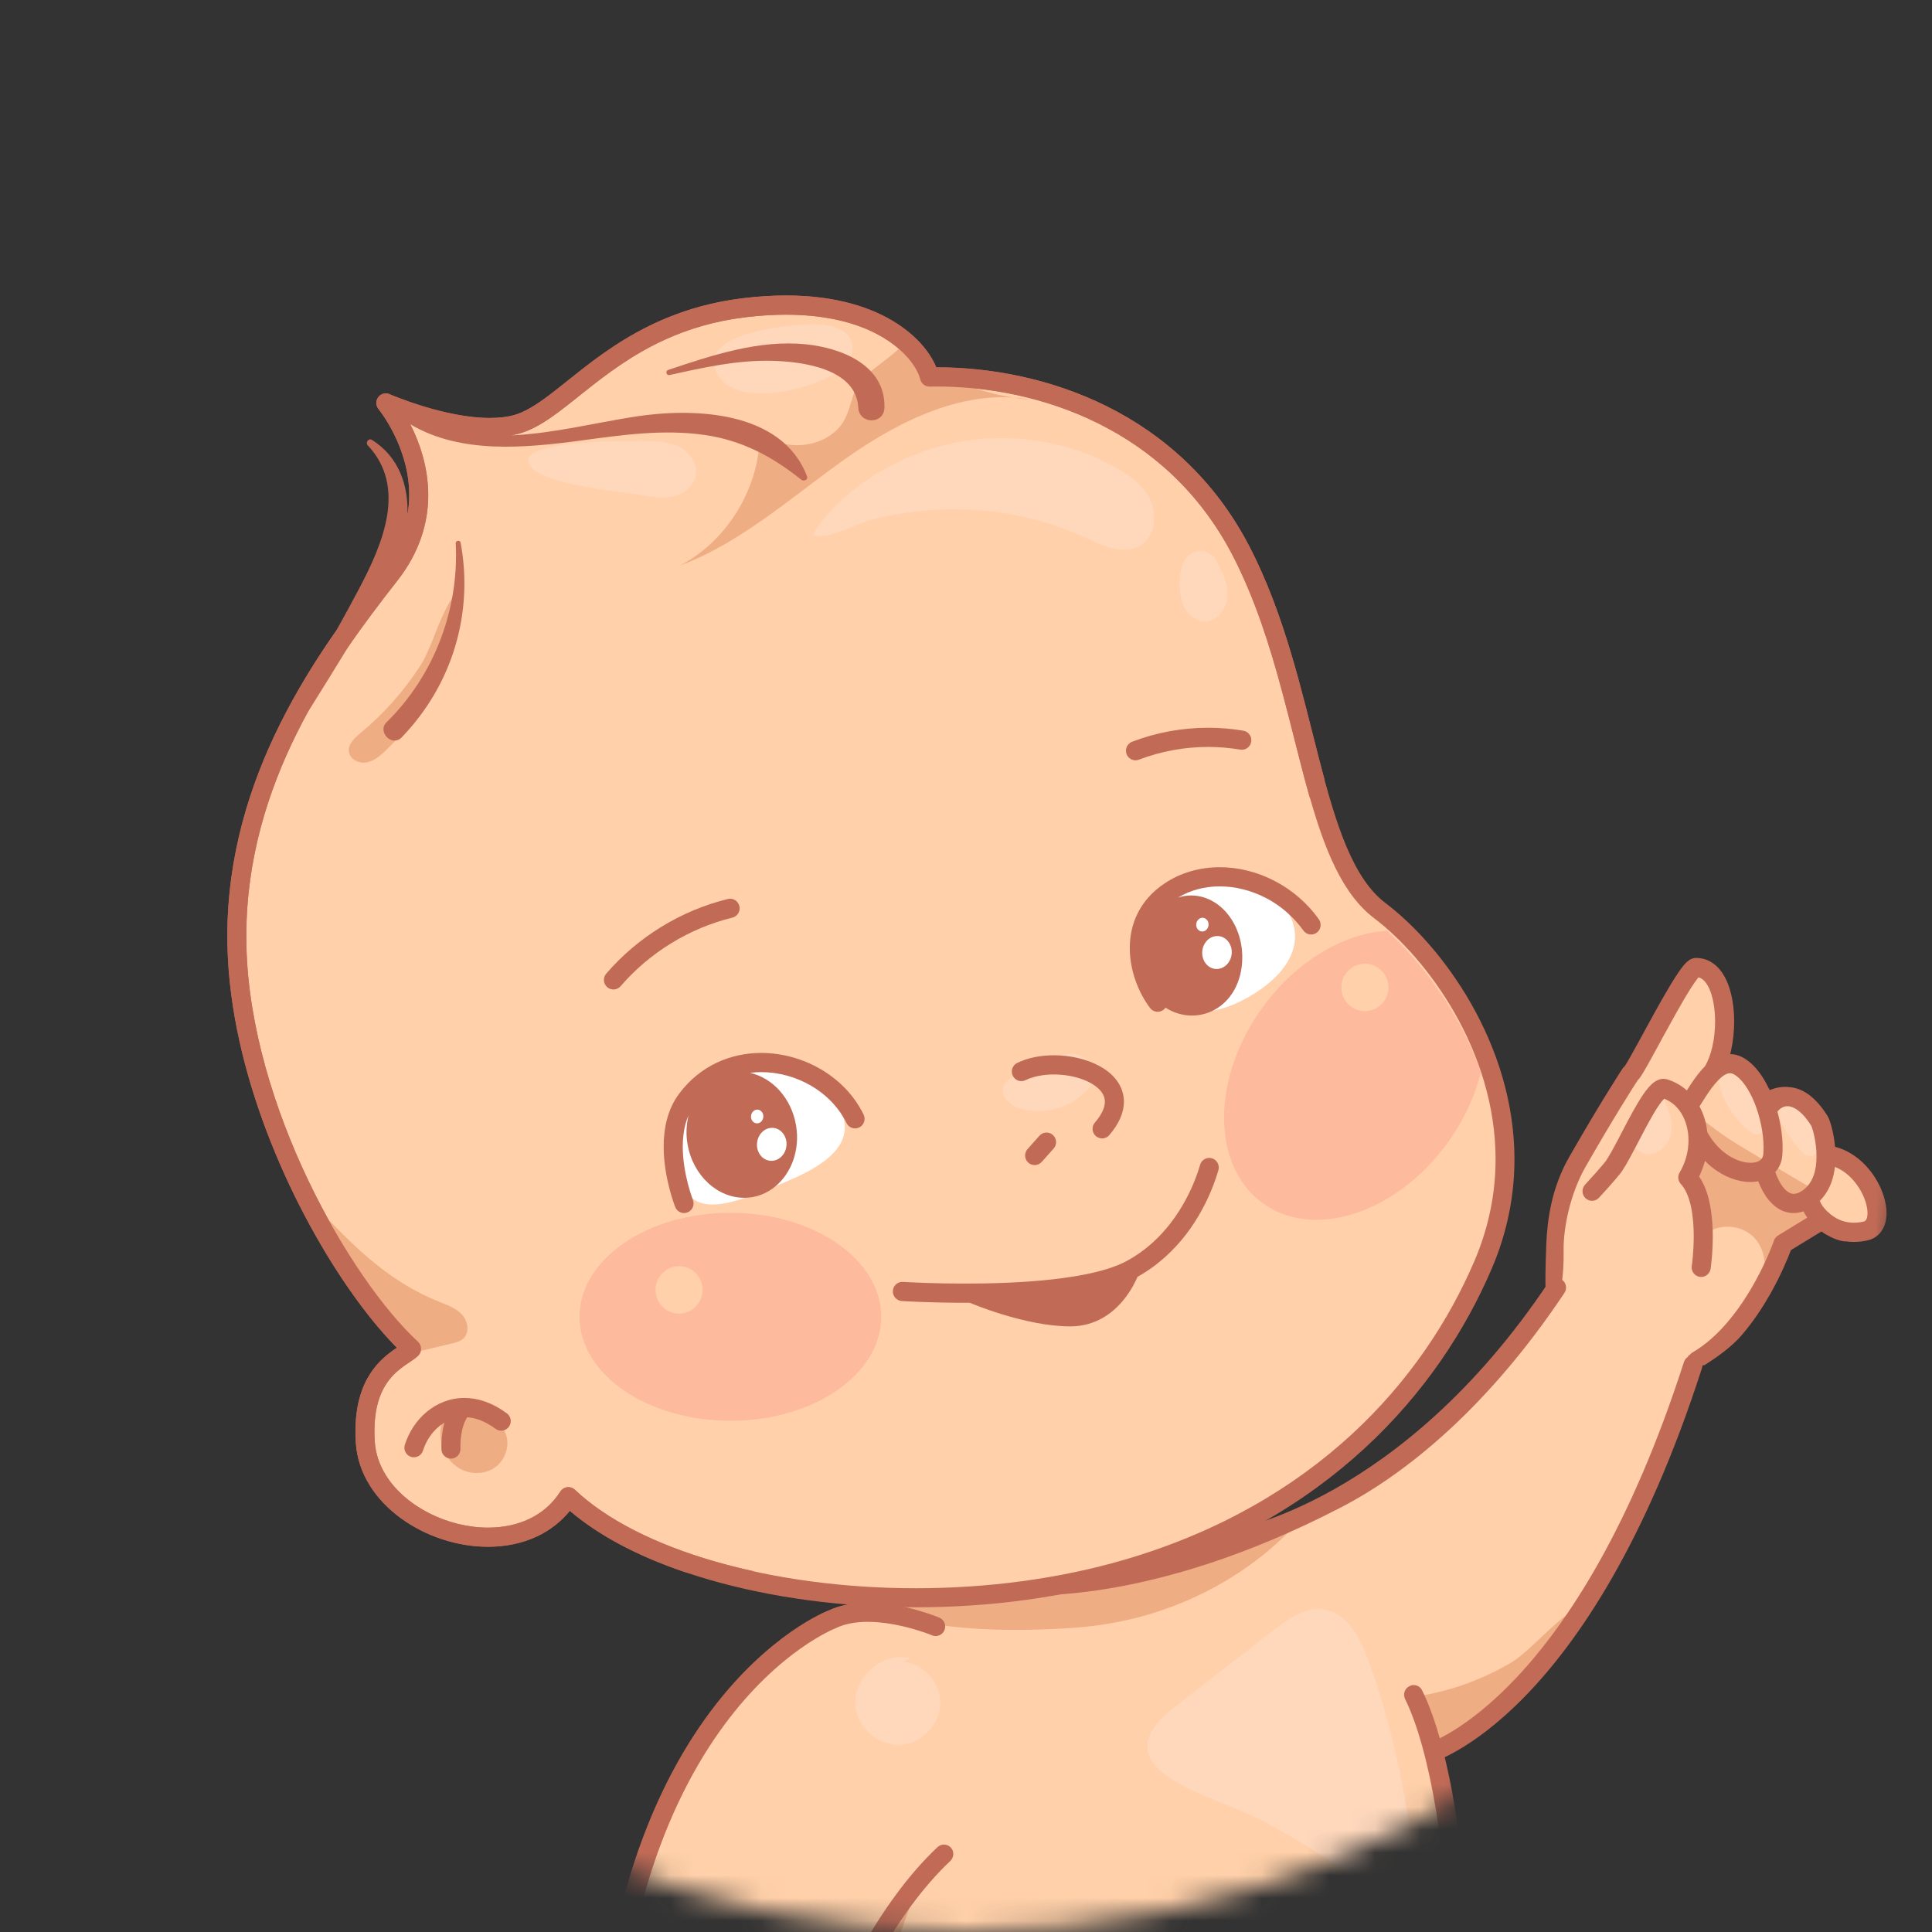 <svg width="85" height="85" viewBox="0 0 85 85" fill="none" xmlns="http://www.w3.org/2000/svg">
<rect x="0" y="0" width="85" height="85" fill="#333333" stroke="none"/>
<mask id="mask0_214_462" style="mask-type:alpha" maskUnits="userSpaceOnUse" x="0" y="0" width="85" height="85">
<circle cx="42.5" cy="42.5" r="42.5" fill="#C4C4C4"/>
</mask>
<g mask="url(#mask0_214_462)">
<path d="M74.467 59.503C74.801 59.57 71.811 72.569 61.023 78.477C52.639 83.44 39.447 84.091 39.447 84.091C39.447 84.091 32.059 76.233 32.997 74.755C33.934 73.278 37.101 70.383 43.608 69.97C50.117 69.557 55.569 67.429 55.569 67.429C55.569 67.429 62.898 64.179 66.592 59.452C70.287 54.784 74.467 59.503 74.467 59.503Z" fill="#FFD0A9"/>
<path d="M57.507 66.48C57.507 66.48 54.144 71.177 47.107 71.627C40.069 72.078 38.172 70.507 38.172 70.507C38.172 70.507 46.778 69.97 49.753 69.019C54.598 67.47 57.507 66.48 57.507 66.48Z" fill="#EFAD84"/>
<path d="M62.287 74.64C62.444 75.549 62.601 76.456 62.759 77.365C62.742 77.267 66.285 74.788 66.643 74.451C67.737 73.416 69.24 72.031 69.764 70.613C68.865 70.747 67.407 72.612 66.46 73.164C65.176 73.912 63.755 74.423 62.287 74.64Z" fill="#EFAD84"/>
<path d="M16.971 17.727C16.971 17.727 20.114 21.51 17.146 25.293C14.178 29.076 10.249 34.531 10.424 41.657C10.598 48.782 15.05 56.524 18.106 59.34C17.669 59.78 15.867 60.297 16.069 63.45C16.312 67.254 22.765 69.34 25.002 65.85C29.368 69.985 40.542 71.656 49.621 69.017C58.7 66.378 61.93 62.243 65.248 55.646C68.565 49.047 63.851 42.449 60.709 40.074C57.566 37.699 57.653 30.133 54.598 24.238C51.542 18.344 45.519 16.496 40.892 16.584C40.601 15.382 38.419 12.86 32.772 13.534C27.126 14.207 24.944 18.049 22.733 18.665C20.521 19.282 16.971 17.727 16.971 17.727Z" fill="#FFD0A9"/>
<path d="M16.971 17.727C16.971 17.727 20.114 21.51 17.146 25.293C14.178 29.076 10.249 34.531 10.424 41.657C10.598 48.782 15.05 56.524 18.106 59.339C17.669 59.78 15.867 60.297 16.069 63.45C16.312 67.254 22.765 69.34 25.002 65.85C29.368 69.985 40.549 71.681 49.621 69.017C58.079 66.533 62.939 61.045 65.248 55.646C68.153 48.852 63.851 42.449 60.709 40.074C57.566 37.699 57.653 30.133 54.598 24.238C51.542 18.344 45.519 16.496 40.892 16.584C40.601 15.382 38.419 12.86 32.772 13.534C27.126 14.207 24.944 18.049 22.733 18.665C20.521 19.282 16.971 17.727 16.971 17.727Z" fill="#FFD0A9"/>
<path d="M16.972 17.728L17.291 17.459C17.305 17.477 17.686 17.936 18.068 18.7C18.45 19.464 18.837 20.536 18.838 21.779C18.841 22.95 18.483 24.271 17.473 25.553C16.026 27.398 14.363 29.625 13.065 32.234C11.767 34.843 10.835 37.827 10.834 41.198C10.834 41.347 10.836 41.496 10.84 41.646C10.924 45.125 12.061 48.795 13.56 51.933C14.31 53.501 15.147 54.938 15.984 56.151C16.819 57.364 17.656 58.356 18.387 59.03C18.471 59.108 18.52 59.214 18.523 59.329C18.525 59.444 18.482 59.554 18.401 59.635C18.315 59.72 18.228 59.783 18.136 59.847C17.976 59.958 17.799 60.069 17.619 60.211C17.347 60.425 17.071 60.701 16.852 61.125C16.634 61.55 16.471 62.131 16.47 62.971C16.47 63.114 16.474 63.264 16.485 63.421C16.52 63.958 16.693 64.454 16.978 64.91C17.403 65.592 18.083 66.172 18.883 66.577C19.682 66.982 20.596 67.211 21.47 67.211C22.118 67.211 22.74 67.087 23.285 66.827C23.831 66.568 24.299 66.177 24.656 65.62C24.722 65.516 24.832 65.446 24.955 65.431C25.077 65.416 25.201 65.457 25.291 65.541C26.681 66.861 28.857 67.957 31.474 68.708C34.091 69.462 37.145 69.877 40.292 69.876C43.383 69.876 46.564 69.476 49.508 68.611C53.679 67.385 56.95 65.425 59.464 63.111C61.978 60.797 63.736 58.125 64.87 55.475C65.524 53.944 65.799 52.442 65.799 51C65.799 48.631 65.053 46.422 64.007 44.582C62.963 42.742 61.616 41.274 60.464 40.404C60.028 40.074 59.655 39.661 59.331 39.185C58.764 38.353 58.337 37.332 57.963 36.189C57.404 34.475 56.967 32.483 56.418 30.443C55.871 28.404 55.214 26.319 54.234 24.428C52.783 21.632 50.655 19.782 48.321 18.621C45.987 17.46 43.445 16.996 41.21 16.996C41.108 16.996 41.005 16.998 40.905 17C40.711 17.003 40.539 16.871 40.493 16.681C40.447 16.488 40.317 16.201 40.08 15.895C39.365 14.977 37.718 13.843 34.583 13.841C34.042 13.841 33.456 13.874 32.823 13.951C31.454 14.114 30.303 14.469 29.304 14.917C27.807 15.591 26.654 16.48 25.653 17.278C25.152 17.677 24.689 18.053 24.234 18.368C23.778 18.681 23.329 18.935 22.846 19.07C22.434 19.185 21.996 19.23 21.551 19.23C20.429 19.228 19.257 18.947 18.352 18.669C17.45 18.392 16.818 18.116 16.809 18.112L16.972 17.728L17.291 17.459L16.972 17.728L17.137 17.344L17.143 17.346C17.206 17.373 17.827 17.639 18.674 17.893C19.52 18.149 20.598 18.392 21.549 18.391C21.939 18.391 22.305 18.351 22.624 18.262C23.086 18.135 23.604 17.812 24.192 17.364C25.077 16.695 26.12 15.762 27.485 14.932C28.849 14.102 30.543 13.377 32.725 13.117C33.388 13.037 34.008 13.001 34.585 13.001C36.806 13.001 38.405 13.543 39.486 14.25C40.027 14.604 40.438 14.997 40.734 15.382C41.03 15.768 41.214 16.143 41.298 16.483L40.894 16.583L40.885 16.164C40.993 16.162 41.1 16.16 41.208 16.16C43.556 16.16 46.216 16.644 48.687 17.871C51.156 19.097 53.433 21.078 54.969 24.042C56.53 27.056 57.274 30.454 58.026 33.368C58.401 34.825 58.778 36.161 59.244 37.259C59.477 37.808 59.731 38.297 60.015 38.712C60.299 39.128 60.612 39.471 60.961 39.735C62.218 40.687 63.623 42.225 64.728 44.166C65.83 46.107 66.629 48.453 66.63 51.002C66.63 52.55 66.333 54.172 65.634 55.807C64.459 58.558 62.633 61.33 60.026 63.73C57.418 66.131 54.03 68.156 49.741 69.416C46.709 70.306 43.454 70.715 40.292 70.715C37.073 70.715 33.948 70.292 31.245 69.513C28.542 68.734 26.259 67.606 24.721 66.151L25.005 65.846L25.355 66.073C24.913 66.764 24.314 67.264 23.641 67.583C22.967 67.904 22.223 68.047 21.471 68.047C20.118 68.046 18.733 67.587 17.642 66.794C17.096 66.397 16.625 65.914 16.275 65.355C15.926 64.797 15.701 64.16 15.656 63.473C15.645 63.298 15.64 63.13 15.64 62.969C15.64 62.245 15.75 61.651 15.929 61.162C16.197 60.429 16.626 59.946 17.013 59.625C17.206 59.464 17.39 59.341 17.535 59.242C17.679 59.146 17.789 59.068 17.814 59.038L18.108 59.334L17.827 59.643C17.031 58.909 16.164 57.877 15.301 56.624C14.007 54.746 12.722 52.372 11.738 49.785C10.756 47.197 10.077 44.397 10.009 41.662C10.006 41.504 10.003 41.348 10.003 41.193C10.003 37.663 10.982 34.545 12.322 31.853C13.662 29.16 15.364 26.887 16.82 25.029C17.715 23.886 18.004 22.779 18.006 21.774C18.008 20.711 17.67 19.758 17.326 19.072C17.155 18.729 16.983 18.456 16.857 18.269C16.792 18.175 16.74 18.105 16.705 18.058C16.688 18.034 16.674 18.017 16.665 18.006L16.656 17.994L16.655 17.992L16.725 17.934L16.656 17.993L16.726 17.936L16.657 17.994C16.533 17.845 16.527 17.63 16.643 17.474C16.759 17.318 16.965 17.263 17.142 17.34L16.972 17.728Z" fill="#C16B57"/>
<path d="M55.521 52.91C53.284 51.251 53.303 47.396 55.564 44.301C57.05 42.266 59.134 41.066 61.024 40.953C62.549 42.353 64.229 44.557 65.153 47.165C64.891 48.225 64.396 49.306 63.665 50.308C61.404 53.403 57.758 54.569 55.521 52.91Z" fill="#FDBA9C"/>
<path d="M31.232 47.524C33.093 46.679 35.401 46.922 36.426 48.066C37.529 49.297 37.713 50.64 34.811 51.892C31.748 53.216 30.04 53.81 29.77 50.968C29.551 48.681 30.146 48.017 31.232 47.524Z" fill="white"/>
<path d="M56.054 39.487C57.334 40.455 57.509 42.303 55.094 43.769C52.508 45.338 50.694 44.285 50.525 41.599C50.409 39.752 53.4 37.481 56.054 39.487Z" fill="white"/>
<path d="M32.133 62.508C35.798 62.508 38.769 60.46 38.769 57.934C38.769 55.407 35.798 53.359 32.133 53.359C28.469 53.359 25.498 55.407 25.498 57.934C25.498 60.46 28.469 62.508 32.133 62.508Z" fill="#FDBA9C"/>
<path d="M74.677 59.87C77.191 58.407 78.451 54.715 78.451 54.715L80.175 53.663C80.175 53.663 80.876 54.437 82.078 54.159C83.279 53.88 82.207 50.872 80.198 50.798C80.547 50.282 79.475 47.274 77.656 48.554C77.656 48.554 77.162 46.733 75.36 47.149C76.196 45.832 76.073 42.567 74.62 42.567C74.183 42.567 71.903 47.272 71.74 47.242C71.74 47.242 70.793 48.687 69.401 51.12C68.36 52.942 68.368 54.85 68.537 55.789L66.125 59.693L71.655 65.773L74.587 60.116L74.677 59.87Z" fill="#FFD0A9"/>
<path d="M80.054 49.326C80.177 49.524 80.831 51.73 79.613 52.671C78.394 53.613 77.491 51.979 77.441 50.163C77.392 48.348 78.839 47.359 80.054 49.326Z" fill="#FFD0A9"/>
<path d="M79.301 50.692C78.873 50.272 78.532 49.762 78.305 49.206C78.15 48.826 78.251 48.383 78.743 48.527C79.004 48.603 79.291 48.789 79.504 48.959C79.909 49.284 80.026 49.901 80 50.4C79.974 50.856 79.651 51.036 79.301 50.692Z" fill="#FFD8BC"/>
<path d="M74.437 49.258C75.181 51.782 77.892 52.179 77.997 50.788C78.102 49.397 77.427 47.396 76.468 46.89C75.657 46.463 74.954 47.58 74.408 48.466L74.437 49.258Z" fill="#FFD0A9"/>
<path d="M77.23 47.625C77.533 48.139 77.695 48.736 77.69 49.334C77.689 49.542 77.644 49.786 77.458 49.875C77.264 49.968 77.041 49.835 76.877 49.694C76.345 49.236 75.936 48.634 75.705 47.968C75.644 47.793 75.597 47.603 75.65 47.426C75.725 47.182 75.992 47.03 76.246 47.038C76.5 47.048 76.734 47.191 76.906 47.378C77.08 47.564 77.201 47.792 77.321 48.018L77.23 47.625Z" fill="#FFD8BC"/>
<path d="M74.853 55.759C74.853 55.759 75.284 52.901 74.263 51.805C75.146 50.318 74.692 48.343 73.238 47.895C72.725 47.736 71.626 50.389 71.019 51.292C70.863 51.524 70.049 52.409 70.049 52.409L74.853 55.759Z" fill="#FFD0A9"/>
<path d="M30.042 57.78C30.607 57.688 30.991 57.151 30.899 56.581C30.808 56.012 30.275 55.625 29.71 55.717C29.145 55.81 28.761 56.347 28.852 56.916C28.944 57.486 29.477 57.873 30.042 57.78Z" fill="#FFD0A9"/>
<path d="M59.012 43.443C59.012 44.02 59.475 44.488 60.049 44.488C60.621 44.488 61.086 44.021 61.086 43.443C61.086 42.867 60.622 42.398 60.049 42.398C59.475 42.398 59.012 42.867 59.012 43.443Z" fill="#FFD0A9"/>
<path d="M19.502 62.474C19.399 62.667 19.366 62.891 19.371 63.109C19.384 63.675 19.663 64.239 20.13 64.552C20.598 64.866 21.248 64.898 21.723 64.597C22.197 64.295 22.447 63.655 22.264 63.121C22.113 62.683 21.715 62.368 21.283 62.211C20.711 62.002 19.853 61.822 19.502 62.474Z" fill="#EFAD84"/>
<path d="M77.094 54.37C76.514 53.85 75.553 53.836 74.957 54.338C74.413 53.428 74.27 52.285 74.574 51.268C74.672 50.941 74.813 50.626 74.865 50.29C74.942 49.796 74.812 49.272 74.513 48.872C75.322 49.691 76.323 50.284 77.313 50.867C78.086 51.323 78.857 51.779 79.629 52.234C79.424 52.721 79.556 53.333 79.944 53.69C79.795 53.553 78.654 54.601 78.531 54.729C78.115 55.158 77.77 55.654 77.515 56.196C77.793 55.602 77.568 54.795 77.094 54.37Z" fill="#EFAD84"/>
<path d="M36.403 19.232C35.494 19.771 34.262 19.691 33.43 19.039C33.436 21.433 32.027 23.777 29.918 24.881C32.649 23.858 34.863 21.825 37.251 20.144C39.64 18.463 42.507 17.062 45.373 17.588C43.267 17.417 41.215 16.605 39.555 15.286C39.665 15.374 37.926 16.555 37.792 16.803C37.294 17.72 37.455 18.607 36.403 19.232Z" fill="#EFAD84"/>
<path d="M15.868 32.244C15.604 32.463 15.301 32.741 15.352 33.081C15.402 33.413 15.793 33.6 16.12 33.544C16.448 33.488 16.717 33.26 16.958 33.03C18.699 31.361 20.347 28.506 20.17 26.003C19.427 26.683 19.079 28.385 18.485 29.301C17.767 30.408 16.883 31.406 15.868 32.244Z" fill="#EFAD84"/>
<path d="M19.345 57.281C19.703 57.424 20.082 57.561 20.338 57.85C20.594 58.139 20.668 58.636 20.381 58.895C20.247 59.017 20.063 59.063 19.887 59.105C19.19 59.272 18.492 59.44 17.796 59.606C17.022 58.423 16.25 57.241 15.476 56.057C15.092 55.468 13.368 53.461 13.707 52.887C15.438 54.694 16.951 56.326 19.345 57.281Z" fill="#EFAD84"/>
<path d="M28.13 21.766C28.617 21.859 29.121 21.951 29.604 21.843C30.088 21.735 30.551 21.373 30.621 20.878C30.691 20.382 30.342 19.902 29.9 19.67C29.459 19.44 28.944 19.409 28.446 19.401C27.725 19.39 23.353 19.37 23.245 20.207C23.104 21.295 27.474 21.642 28.13 21.766Z" fill="#FFD8BC"/>
<path d="M37.073 16.191C37.384 15.921 37.588 15.486 37.478 15.087C37.299 14.436 36.474 14.254 35.804 14.264C34.679 14.28 30.65 14.637 31.544 16.426C32.368 18.079 36.062 17.071 37.073 16.191Z" fill="#FFD8BC"/>
<path d="M47.767 23.663C48.535 24.02 49.452 24.445 50.175 23.999C50.809 23.607 50.93 22.67 50.609 21.994C50.288 21.317 49.642 20.86 48.986 20.506C46.672 19.257 43.879 18.939 41.347 19.636C39.224 20.22 36.914 21.616 35.748 23.544C36.5 23.756 37.545 23.083 38.334 22.874C39.358 22.603 40.414 22.449 41.473 22.414C43.628 22.341 45.803 22.753 47.767 23.663Z" fill="#FFD8BC"/>
<path d="M45.373 47.499C45.776 47.036 46.215 46.547 46.808 46.397C47.401 46.247 48.159 46.629 48.156 47.245C48.153 47.572 47.945 47.862 47.708 48.087C46.987 48.769 45.91 49.043 44.954 48.79C44.511 48.672 44.024 48.309 44.127 47.859C44.233 47.388 44.849 47.294 45.328 47.301L45.373 47.499Z" fill="#FFD8BC"/>
<path d="M73.078 48.111C73.347 48.658 73.624 49.252 73.522 49.854C73.421 50.457 72.749 50.987 72.212 50.706C71.757 50.466 71.689 49.796 71.938 49.344C72.185 48.892 72.646 48.608 73.086 48.343L73.078 48.111Z" fill="#FFD8BC"/>
<path d="M53.397 24.487C53.696 24.994 54.006 25.532 54.009 26.122C54.014 26.711 53.585 27.349 53.001 27.341C52.624 27.337 52.287 27.068 52.111 26.732C51.936 26.398 51.897 26.007 51.901 25.627C51.904 25.243 51.956 24.836 52.195 24.537C52.434 24.237 52.914 24.108 53.206 24.356L53.397 24.487Z" fill="#FFD8BC"/>
<path d="M68.828 56.884C65.472 61.912 61.88 64.819 59.033 66.3C50.35 70.818 44.657 70.151 44.619 70.157C44.391 70.192 53.779 68.049 53.745 67.819C53.711 67.589 53.868 67.374 54.097 67.339L54.111 67.435L54.096 67.339L54.11 67.435L54.095 67.339C54.115 67.335 55.999 67.038 58.69 65.525C61.38 64.012 64.875 61.288 68.133 56.411C68.262 56.217 68.522 56.166 68.714 56.296C68.906 56.428 68.958 56.69 68.828 56.884Z" fill="#C16B57"/>
<path d="M62.665 76.766L62.73 77.006L62.664 76.767L62.665 76.766L62.73 77.006L62.664 76.767L62.681 76.763C62.865 76.705 64.532 76.142 66.75 73.773C68.967 71.405 71.734 67.224 74.086 59.923C74.157 59.701 74.393 59.58 74.613 59.651C74.834 59.723 74.954 59.961 74.882 60.183C72.406 67.877 69.447 72.22 67.082 74.643C64.717 77.068 62.947 77.566 62.883 77.582C62.66 77.642 62.43 77.509 62.371 77.284C62.309 77.058 62.442 76.827 62.665 76.766Z" fill="#C16B57"/>
<path d="M12.32 31.857C13.07 30.349 13.933 28.975 14.803 27.729C15.146 27.114 15.485 26.496 15.812 25.874C16.815 23.966 17.924 21.449 16.181 19.595C16.066 19.472 16.215 19.259 16.365 19.354C17.545 20.099 17.969 21.345 17.928 22.629C17.979 22.339 18.003 22.053 18.003 21.777C18.004 20.715 17.666 19.763 17.323 19.078C17.151 18.737 16.98 18.462 16.853 18.275C16.789 18.181 16.737 18.111 16.702 18.064C16.684 18.04 16.67 18.023 16.662 18.012L16.653 18L16.651 17.999C16.527 17.849 16.521 17.633 16.637 17.476C16.754 17.318 16.961 17.263 17.14 17.341L17.144 17.343C17.207 17.37 17.828 17.635 18.675 17.89C19.521 18.146 20.599 18.389 21.55 18.388C21.939 18.388 22.305 18.348 22.623 18.259C23.084 18.132 23.601 17.809 24.191 17.362C25.076 16.692 26.119 15.76 27.483 14.93C28.849 14.1 30.543 13.374 32.725 13.115C33.388 13.036 34.007 13 34.584 13C36.806 13 38.404 13.542 39.486 14.25C40.027 14.604 40.438 14.997 40.735 15.383C40.94 15.651 41.09 15.912 41.192 16.161H41.206C43.553 16.161 46.215 16.644 48.686 17.872C51.156 19.098 53.434 21.079 54.97 24.045C56.532 27.06 57.276 30.456 58.028 33.372C58.11 33.693 58.193 34.008 58.277 34.317C58.061 34.586 57.847 34.856 57.633 35.126C57.218 33.675 56.85 32.079 56.411 30.449C55.864 28.41 55.207 26.325 54.227 24.434C52.776 21.638 50.649 19.79 48.315 18.629C45.983 17.469 43.441 17.004 41.206 17.005C41.103 17.005 41.001 17.006 40.901 17.008C40.705 17.012 40.532 16.878 40.486 16.687C40.44 16.494 40.31 16.209 40.073 15.902C39.363 14.982 37.716 13.849 34.584 13.847C34.042 13.847 33.456 13.881 32.823 13.957C31.455 14.12 30.303 14.475 29.306 14.923C27.808 15.596 26.656 16.486 25.654 17.284C25.153 17.683 24.691 18.059 24.235 18.374C23.78 18.687 23.33 18.941 22.846 19.077C22.731 19.109 22.614 19.135 22.496 19.156C24.334 19.072 26.237 18.593 27.942 18.329C30.475 17.936 34.397 18.041 35.505 20.956C35.566 21.115 35.355 21.188 35.251 21.105C33.968 20.077 32.631 19.367 30.983 19.134C29.175 18.878 27.383 19.135 25.588 19.377C23.081 19.713 20.267 19.983 18.053 18.667L18.072 18.703C18.454 19.467 18.841 20.54 18.842 21.782C18.844 22.955 18.486 24.276 17.476 25.559C16.781 26.446 16.035 27.424 15.305 28.487C15.267 28.549 15.229 28.608 15.192 28.669C14.655 29.553 14.105 30.428 13.558 31.306C13.39 31.612 13.227 31.923 13.07 32.24C11.771 34.844 10.838 37.827 10.838 41.199C10.838 41.347 10.84 41.498 10.844 41.648C10.927 45.126 12.065 48.796 13.563 51.933C14.312 53.501 15.15 54.938 15.986 56.151C16.822 57.364 17.658 58.355 18.39 59.029C18.475 59.108 18.524 59.216 18.526 59.331C18.529 59.447 18.485 59.556 18.404 59.638C18.318 59.724 18.23 59.788 18.138 59.852C17.977 59.962 17.802 60.074 17.621 60.216C17.351 60.43 17.073 60.706 16.855 61.128C16.637 61.552 16.474 62.133 16.474 62.974C16.474 63.116 16.479 63.266 16.49 63.424C16.524 63.959 16.698 64.456 16.981 64.911C17.407 65.592 18.086 66.172 18.885 66.577C19.683 66.982 20.598 67.211 21.471 67.21C22.118 67.21 22.741 67.086 23.286 66.827C23.83 66.568 24.298 66.177 24.654 65.622C24.722 65.516 24.833 65.447 24.956 65.431C25.08 65.416 25.203 65.457 25.294 65.543C26.683 66.861 28.858 67.954 31.474 68.704C32.007 68.856 32.56 68.995 33.126 69.119C32.923 69.329 32.718 69.537 32.513 69.745C31.703 69.559 30.899 69.352 30.093 69.154C28.083 68.469 26.357 67.572 25.07 66.473C24.67 66.964 24.18 67.336 23.643 67.591C22.97 67.911 22.224 68.054 21.471 68.054C20.116 68.053 18.732 67.594 17.64 66.8C17.094 66.403 16.622 65.92 16.272 65.361C15.922 64.802 15.696 64.166 15.653 63.478C15.641 63.303 15.637 63.135 15.637 62.974C15.637 62.25 15.746 61.654 15.926 61.167C16.194 60.433 16.622 59.95 17.01 59.628C17.174 59.493 17.327 59.385 17.459 59.296C16.767 58.597 16.033 57.695 15.3 56.633C14.006 54.754 12.719 52.38 11.737 49.792C10.755 47.205 10.076 44.403 10.008 41.668C10.002 41.51 10 41.354 10 41.199C10 37.669 10.979 34.55 12.32 31.857Z" fill="#C16B57"/>
<path d="M78.793 55L80.135 54.18C80.191 54.22 80.254 54.262 80.326 54.305C80.368 54.329 80.413 54.354 80.461 54.377C80.478 54.387 80.495 54.397 80.511 54.406C80.714 54.508 80.912 54.581 81.114 54.612C81.146 54.617 81.179 54.617 81.212 54.615C81.323 54.631 81.44 54.64 81.563 54.64C81.753 54.64 81.957 54.619 82.17 54.57C82.307 54.538 82.437 54.481 82.548 54.4C82.659 54.319 82.749 54.217 82.817 54.104C82.952 53.878 83 53.626 83 53.371C83 53.135 82.958 52.893 82.883 52.649C82.809 52.406 82.702 52.161 82.564 51.925C82.289 51.454 81.893 51.012 81.379 50.718C81.181 50.604 80.966 50.514 80.735 50.455C80.719 50.269 80.693 50.093 80.663 49.936C80.61 49.662 80.547 49.441 80.493 49.291C80.476 49.248 80.461 49.21 80.444 49.172C80.434 49.15 80.424 49.13 80.406 49.103C80.15 48.689 79.874 48.377 79.578 48.159C79.302 47.958 79.001 47.842 78.701 47.828C78.644 47.821 78.585 47.817 78.526 47.818C78.307 47.818 78.083 47.866 77.861 47.959C77.848 47.934 77.835 47.909 77.821 47.883L77.809 47.862C77.695 47.626 77.566 47.406 77.42 47.208C77.207 46.92 76.961 46.675 76.661 46.516C76.489 46.425 76.303 46.376 76.12 46.375C76.131 46.333 76.143 46.293 76.153 46.25C76.248 45.834 76.296 45.385 76.296 44.942C76.296 44.514 76.251 44.089 76.153 43.699C76.054 43.31 75.904 42.952 75.668 42.663C75.511 42.472 75.307 42.311 75.062 42.222C74.922 42.172 74.772 42.145 74.617 42.145C74.533 42.145 74.469 42.164 74.42 42.186C74.37 42.207 74.333 42.23 74.299 42.254C74.234 42.301 74.185 42.35 74.135 42.403C74.038 42.508 73.944 42.635 73.84 42.787C73.634 43.089 73.397 43.486 73.148 43.922C72.652 44.792 72.112 45.815 71.761 46.436C71.662 46.613 71.577 46.756 71.519 46.848C71.503 46.874 71.488 46.896 71.477 46.911C71.442 46.938 71.412 46.971 71.386 47.009C71.383 47.015 70.431 48.467 69.035 50.909C68.251 52.282 68.073 53.691 68.03 54.75C67.983 55.914 67.971 57.058 68.053 57.334C68.135 57.61 68.828 57.583 68.793 54.99C68.78 54.046 69.068 52.541 69.761 51.33C70.975 49.206 71.849 47.839 72.045 47.537L72.061 47.522C72.097 47.484 72.119 47.455 72.144 47.423C72.189 47.36 72.234 47.288 72.288 47.2C72.394 47.025 72.526 46.79 72.677 46.514C72.98 45.964 73.36 45.254 73.726 44.603C73.969 44.17 74.206 43.762 74.405 43.454C74.518 43.278 74.619 43.132 74.695 43.039L74.727 43.002C74.743 43.005 74.76 43.009 74.777 43.014C74.825 43.032 74.87 43.058 74.916 43.096C75.01 43.169 75.108 43.297 75.192 43.477C75.36 43.834 75.458 44.379 75.457 44.94C75.457 45.322 75.415 45.711 75.335 46.058C75.256 46.405 75.137 46.711 75.004 46.92L75.003 46.921C74.956 46.968 74.911 47.017 74.866 47.066C74.622 47.346 74.407 47.667 74.214 47.974C73.972 47.76 73.685 47.59 73.356 47.49C73.301 47.473 73.243 47.464 73.188 47.464C73.1 47.464 73.022 47.484 72.957 47.51C72.89 47.536 72.836 47.569 72.786 47.604C72.685 47.675 72.605 47.757 72.525 47.848C72.367 48.031 72.218 48.258 72.063 48.514C71.757 49.025 71.441 49.654 71.158 50.191C70.97 50.546 70.797 50.863 70.667 51.053C70.662 51.063 70.641 51.091 70.614 51.125C70.587 51.159 70.552 51.202 70.513 51.248C70.434 51.341 70.338 51.452 70.241 51.562C70.046 51.782 69.848 52 69.77 52.084C69.748 52.109 69.735 52.122 69.735 52.122C69.578 52.293 69.589 52.56 69.757 52.718C69.928 52.877 70.192 52.866 70.349 52.696C70.35 52.695 70.507 52.525 70.698 52.312C70.889 52.099 71.11 51.848 71.252 51.671C71.293 51.62 71.328 51.575 71.359 51.528C71.459 51.381 71.56 51.207 71.667 51.014C71.774 50.82 71.887 50.606 72.003 50.386C72.233 49.944 72.477 49.472 72.703 49.081C72.853 48.822 72.998 48.596 73.114 48.453C73.154 48.404 73.189 48.365 73.217 48.338C73.537 48.464 73.786 48.684 73.971 48.979C74.173 49.306 74.289 49.727 74.287 50.173C74.287 50.644 74.162 51.142 73.897 51.587C73.8 51.749 73.823 51.955 73.951 52.093C74.05 52.198 74.138 52.339 74.214 52.507C74.289 52.675 74.349 52.871 74.395 53.081C74.487 53.502 74.518 53.976 74.517 54.403C74.517 55.08 74.44 55.635 74.432 55.69L74.431 55.695C74.396 55.925 74.553 56.141 74.781 56.176C75.01 56.211 75.224 56.053 75.259 55.823C75.261 55.81 75.355 55.193 75.355 54.404C75.355 54.054 75.336 53.669 75.281 53.285C75.225 52.902 75.134 52.517 74.978 52.164C74.915 52.025 74.841 51.889 74.755 51.763C74.864 51.538 74.949 51.307 75.01 51.074C75.104 51.17 75.202 51.26 75.302 51.341C75.846 51.777 76.453 52.002 77.013 52.003C77.129 52.003 77.243 51.992 77.354 51.971C77.474 52.281 77.624 52.56 77.815 52.794C77.988 53.002 78.196 53.178 78.449 53.28C78.592 53.337 78.751 53.37 78.912 53.37C79.057 53.37 79.202 53.343 79.345 53.294C79.393 53.392 79.45 53.484 79.512 53.571L78.228 54.354C78.144 54.406 78.081 54.484 78.048 54.578L78.047 54.582L78.041 54.597C78.037 54.611 78.028 54.632 78.018 54.66C77.997 54.717 77.966 54.801 77.922 54.907C77.837 55.119 77.708 55.421 77.537 55.773C77.193 56.478 76.677 57.383 76.002 58.171C75.554 58.697 75.035 59.169 74.46 59.504C74.402 59.538 74.356 59.584 74.321 59.637L74.29 59.611C74.279 59.667 74.265 59.724 74.251 59.784C74.36 59.886 74.467 59.991 74.558 60.1C74.717 60.087 74.906 60.067 74.985 60.063C75.583 59.687 76.205 59.236 76.645 58.721C77.139 58.143 77.546 57.523 77.871 56.952C78.372 56.07 78.677 55.307 78.793 55ZM77.59 50.492C77.59 50.583 77.587 50.671 77.581 50.755C77.575 50.834 77.557 50.89 77.534 50.934C77.511 50.977 77.482 51.011 77.441 51.044C77.361 51.108 77.218 51.159 77.021 51.158C76.695 51.16 76.242 51.011 75.834 50.68C75.566 50.464 75.314 50.172 75.112 49.8C75.069 49.402 74.956 49.02 74.772 48.677C74.943 48.4 75.125 48.109 75.311 47.861C75.499 47.61 75.694 47.407 75.854 47.307C75.962 47.239 76.043 47.217 76.11 47.217C76.159 47.217 76.206 47.226 76.276 47.262C76.423 47.339 76.592 47.491 76.752 47.71C76.912 47.927 77.063 48.206 77.189 48.515C77.439 49.135 77.592 49.877 77.59 50.492ZM80.065 52.83C80.309 52.586 80.476 52.295 80.581 51.998C80.658 51.779 80.704 51.557 80.729 51.338C80.937 51.42 81.13 51.542 81.306 51.695C81.626 51.973 81.878 52.353 82.021 52.717C82.118 52.959 82.163 53.193 82.163 53.37C82.163 53.478 82.147 53.563 82.125 53.618C82.103 53.673 82.081 53.696 82.057 53.714C82.041 53.726 82.021 53.736 81.984 53.746C81.831 53.781 81.693 53.795 81.565 53.795C81.244 53.795 80.993 53.705 80.807 53.606C80.763 53.581 80.72 53.556 80.676 53.526C80.629 53.496 80.584 53.46 80.538 53.425C80.507 53.398 80.484 53.377 80.482 53.375C80.46 53.351 80.436 53.331 80.41 53.314C80.304 53.214 80.211 53.107 80.147 53.001C80.111 52.941 80.084 52.885 80.065 52.83ZM79.793 51.713C79.702 51.966 79.566 52.175 79.357 52.337C79.162 52.486 79.021 52.525 78.918 52.525C78.865 52.525 78.817 52.515 78.766 52.494C78.715 52.473 78.66 52.44 78.601 52.391C78.484 52.293 78.357 52.128 78.248 51.907C78.195 51.804 78.147 51.688 78.104 51.564C78.168 51.493 78.228 51.416 78.273 51.33C78.355 51.176 78.403 51.002 78.415 50.819C78.424 50.712 78.427 50.603 78.427 50.491C78.427 49.979 78.342 49.433 78.198 48.907C78.258 48.834 78.321 48.779 78.383 48.742C78.468 48.691 78.548 48.668 78.64 48.668C78.758 48.668 78.906 48.709 79.09 48.842C79.272 48.973 79.48 49.197 79.692 49.538L79.697 49.55C79.705 49.568 79.716 49.599 79.728 49.636C79.754 49.713 79.784 49.821 79.812 49.947C79.869 50.202 79.921 50.536 79.919 50.874C79.921 51.167 79.883 51.461 79.793 51.713Z" fill="#C16B57"/>
<path d="M79.86 49.448L79.698 49.549L80.054 49.326L79.86 49.448Z" fill="#C16B57"/>
<path d="M39.726 56.398C39.726 56.398 39.742 56.399 39.777 56.401C40.017 56.415 41.082 56.473 42.452 56.473C43.627 56.473 45.027 56.431 46.32 56.285C46.967 56.212 47.587 56.114 48.136 55.984C48.684 55.855 49.161 55.693 49.516 55.507C50.139 55.179 50.652 54.762 51.073 54.315C51.704 53.646 52.128 52.907 52.396 52.322C52.53 52.03 52.626 51.776 52.691 51.589C52.724 51.495 52.748 51.417 52.766 51.36C52.775 51.33 52.782 51.307 52.788 51.287C52.794 51.266 52.798 51.253 52.804 51.232C52.877 51.011 53.114 50.891 53.334 50.965C53.553 51.039 53.672 51.278 53.6 51.498C53.599 51.503 53.59 51.529 53.58 51.563C53.54 51.694 53.455 51.969 53.311 52.322C53.094 52.854 52.742 53.571 52.195 54.29C51.674 54.974 50.971 55.658 50.045 56.176C49.956 56.385 49.769 56.773 49.446 57.174C49.214 57.462 48.91 57.755 48.519 57.979C48.129 58.205 47.647 58.356 47.092 58.355C46.059 58.354 44.963 58.09 44.111 57.831C43.324 57.591 42.752 57.352 42.663 57.315C42.593 57.315 42.522 57.316 42.453 57.316C40.861 57.316 39.68 57.241 39.675 57.24C39.444 57.224 39.268 57.025 39.283 56.791C39.296 56.56 39.495 56.383 39.726 56.398Z" fill="#C16B57"/>
<path d="M49.132 47.536C49.327 47.796 49.449 48.121 49.448 48.472C49.448 48.712 49.392 48.96 49.283 49.206C49.175 49.451 49.016 49.695 48.803 49.941C48.652 50.117 48.388 50.136 48.213 49.983C48.038 49.83 48.019 49.564 48.171 49.388C48.34 49.193 48.45 49.015 48.518 48.863C48.586 48.71 48.61 48.582 48.61 48.472C48.609 48.313 48.562 48.181 48.46 48.041C48.308 47.833 48.014 47.629 47.635 47.49C47.257 47.349 46.805 47.271 46.364 47.272C45.9 47.271 45.452 47.36 45.118 47.523C44.91 47.625 44.659 47.537 44.559 47.327C44.458 47.117 44.545 46.864 44.754 46.764C45.238 46.529 45.8 46.429 46.364 46.428C47.079 46.429 47.803 46.589 48.386 46.909C48.68 47.07 48.939 47.274 49.132 47.536Z" fill="#C16B57"/>
<path d="M45.732 49.967C45.887 49.794 46.152 49.779 46.324 49.936C46.497 50.092 46.511 50.358 46.356 50.532L45.831 51.119C45.676 51.293 45.412 51.307 45.239 51.151C45.067 50.995 45.053 50.728 45.208 50.554L45.732 49.967Z" fill="#C16B57"/>
<path d="M29.341 49.259C29.237 49.656 29.199 50.058 29.199 50.446C29.199 51.15 29.326 51.806 29.452 52.293C29.578 52.779 29.702 53.093 29.707 53.105C29.793 53.321 30.038 53.427 30.252 53.339C30.467 53.252 30.57 53.007 30.485 52.79V52.789L30.482 52.781C30.479 52.774 30.475 52.762 30.469 52.746L30.46 52.72C30.449 52.69 30.435 52.652 30.419 52.604C30.377 52.479 30.32 52.298 30.264 52.079C30.15 51.64 30.038 51.046 30.039 50.445C30.039 50.114 30.073 49.781 30.153 49.472C30.189 49.335 30.236 49.202 30.292 49.076C30.196 49.468 30.174 49.893 30.246 50.327C30.481 51.729 31.586 52.728 32.794 52.697C32.894 52.694 32.992 52.687 33.093 52.669C33.485 52.603 33.836 52.43 34.131 52.181C34.826 51.595 35.202 50.584 35.024 49.518C34.825 48.322 33.989 47.419 32.997 47.201C33.161 47.179 33.327 47.169 33.493 47.169C34.259 47.169 35.035 47.385 35.699 47.776C36.272 48.113 36.758 48.577 37.094 49.136C37.147 49.225 37.197 49.315 37.243 49.409C37.344 49.618 37.596 49.705 37.803 49.603C38.011 49.501 38.097 49.247 37.995 49.038C37.583 48.189 36.912 47.512 36.121 47.047C35.328 46.582 34.414 46.326 33.493 46.325C32.827 46.325 32.156 46.46 31.534 46.754C30.912 47.048 30.34 47.5 29.878 48.12C29.615 48.471 29.445 48.862 29.341 49.259ZM33.308 50.277C33.35 49.877 33.674 49.585 34.031 49.624C34.387 49.663 34.642 50.017 34.6 50.415C34.558 50.814 34.234 51.107 33.878 51.068C33.52 51.031 33.265 50.676 33.308 50.277ZM33.043 49.092C33.06 48.925 33.195 48.803 33.344 48.82C33.493 48.836 33.599 48.984 33.582 49.15C33.565 49.316 33.429 49.438 33.28 49.422C33.131 49.406 33.025 49.258 33.043 49.092Z" fill="#C16B57"/>
<path d="M53.373 44.459C54.138 44.076 54.655 43.218 54.655 42.119C54.655 40.615 53.647 39.397 52.403 39.397C52.204 39.397 52.011 39.431 51.829 39.489C52.38 39.158 53.009 38.997 53.663 38.997C54.343 38.997 55.045 39.172 55.686 39.503C56.053 39.692 56.398 39.934 56.709 40.222C56.941 40.436 57.155 40.674 57.342 40.938C57.476 41.128 57.738 41.172 57.927 41.037C58.115 40.902 58.159 40.638 58.025 40.447C57.505 39.715 56.825 39.143 56.07 38.753C55.315 38.363 54.486 38.154 53.664 38.154C52.809 38.154 51.957 38.382 51.224 38.875C50.683 39.238 50.295 39.69 50.052 40.182C49.807 40.674 49.706 41.199 49.706 41.709C49.706 42.211 49.803 42.7 49.961 43.149C50.119 43.597 50.341 44.007 50.599 44.349C50.739 44.534 51.003 44.569 51.187 44.429C51.223 44.401 51.252 44.368 51.276 44.332C51.621 44.554 52.022 44.68 52.446 44.68C52.779 44.679 53.093 44.6 53.373 44.459ZM53.17 40.709C53.152 40.876 53.017 40.998 52.868 40.981C52.719 40.965 52.613 40.817 52.63 40.652C52.648 40.485 52.783 40.363 52.932 40.379C53.081 40.395 53.187 40.542 53.17 40.709ZM53.466 42.629C53.109 42.59 52.854 42.235 52.896 41.837C52.938 41.438 53.262 41.146 53.618 41.185C53.975 41.223 54.23 41.578 54.188 41.976C54.145 42.374 53.822 42.666 53.466 42.629Z" fill="#C16B57"/>
<path d="M53.465 32.336L53.463 32.338L53.465 32.336Z" fill="#C16B57"/>
<path d="M18.776 62.114C19.224 61.74 19.797 61.504 20.429 61.504C21.034 61.503 21.677 61.72 22.3 62.182C22.487 62.319 22.527 62.583 22.39 62.772C22.253 62.96 21.991 63.001 21.804 62.863C21.349 62.528 20.931 62.381 20.557 62.354C20.514 62.418 20.473 62.492 20.438 62.575C20.363 62.757 20.314 62.977 20.288 63.174C20.261 63.372 20.257 63.548 20.257 63.647C20.257 63.676 20.257 63.699 20.258 63.714V63.729V63.732C20.269 63.964 20.091 64.163 19.86 64.173C19.63 64.185 19.433 64.005 19.421 63.773C19.421 63.767 19.419 63.721 19.419 63.646C19.419 63.477 19.429 63.16 19.5 62.803C19.514 62.734 19.532 62.663 19.55 62.592C19.467 62.642 19.385 62.699 19.308 62.763C18.991 63.025 18.743 63.401 18.609 63.822C18.538 64.044 18.303 64.166 18.082 64.096C17.862 64.024 17.741 63.787 17.811 63.565C17.993 62.997 18.326 62.487 18.776 62.114Z" fill="#C16B57"/>
<path d="M37.761 17.933C37.668 16.203 35.278 15.906 33.954 15.874C32.434 15.838 30.936 16.17 29.459 16.5C29.314 16.533 29.258 16.322 29.398 16.275C31.332 15.629 33.391 14.938 35.459 15.148C37.013 15.307 38.961 16.062 38.913 17.933C38.893 18.683 37.802 18.678 37.761 17.933Z" fill="#C16B57"/>
<path d="M20.05 23.901C20.044 23.778 20.243 23.747 20.265 23.872C20.847 27.01 19.88 30.155 17.672 32.442C17.25 32.879 16.577 32.199 17.009 31.774C19.091 29.729 20.201 26.827 20.05 23.901Z" fill="#C16B57"/>
<path d="M62.193 74.556C64.275 78.751 65.415 91.99 62.005 98.872C61.715 101.104 61.262 103.038 61.234 105.553C61.157 112.622 58.882 117.334 56.207 123.705C55.345 131.035 56.399 136.537 56.977 137.28C58.041 138.167 61.13 140.401 61.703 141.263C63.772 141.725 63.61 143.658 62.563 144.131C61.32 144.695 60.353 144.018 60.353 144.018C58.967 144.661 56.725 143.885 54.987 143.63C53.273 143.379 52.417 143.88 50.399 143.017C49.439 142.606 49.673 140.974 49.763 139.194C49.852 137.414 46.037 130.442 45.983 126.634C45.928 122.825 45.318 138.834 45.318 138.834C45.318 138.834 46.212 142.323 46.323 143.112C47.635 144.901 46.915 146.506 45.63 146.714C44.288 146.93 39.76 147.069 38.727 145.589C37.694 144.109 38.739 140.59 39.062 139.06C38.392 137.485 35.293 131.896 35.575 123.134C35.74 118.024 32.755 106.109 33.066 104.452C33.377 102.794 35.756 87.335 38.394 81.403L62.193 74.556Z" fill="#FFD0A9"/>
<path d="M40.292 83.222C40.292 83.222 37.945 88.851 38.281 92.904C35.934 92.341 35.208 92.005 35.208 92.005L40.292 83.222Z" fill="#EFAD84"/>
<path d="M62.566 74.366C62.866 74.97 63.137 75.727 63.381 76.608C64.11 79.248 64.59 83.011 64.591 86.901C64.591 89.089 64.439 91.317 64.087 93.402C63.735 95.488 63.185 97.432 62.38 99.06L62.005 98.871L62.421 98.926C62.274 100.054 62.087 101.098 61.936 102.165C61.785 103.232 61.667 104.324 61.653 105.557C61.614 109.137 61.016 112.132 60.093 115.02C59.17 117.909 57.927 120.69 56.593 123.869L56.207 123.705L56.623 123.754C56.392 125.721 56.3 127.554 56.3 129.195C56.3 131.407 56.468 133.273 56.685 134.643C56.793 135.327 56.914 135.889 57.031 136.301C57.089 136.506 57.146 136.675 57.196 136.8C57.245 136.923 57.294 137.005 57.307 137.019L56.977 137.28L57.244 136.955C57.501 137.168 57.892 137.474 58.339 137.821C59.012 138.342 59.812 138.96 60.503 139.532C60.849 139.818 61.167 140.093 61.433 140.343C61.566 140.469 61.684 140.587 61.788 140.7C61.892 140.813 61.979 140.92 62.053 141.028L61.704 141.262L61.795 140.85C62.439 140.994 62.93 141.276 63.257 141.647C63.585 142.017 63.738 142.469 63.737 142.899C63.737 143.241 63.644 143.571 63.474 143.854C63.304 144.137 63.052 144.374 62.738 144.516C62.317 144.707 61.913 144.778 61.559 144.776C61.133 144.776 60.78 144.678 60.532 144.578C60.284 144.478 60.137 144.377 60.116 144.364L60.355 144.018L60.53 144.402C60.064 144.617 59.549 144.688 59.019 144.69C58.336 144.69 57.619 144.57 56.918 144.432C56.217 144.294 55.529 144.137 54.928 144.049C54.497 143.985 54.124 143.972 53.761 143.972C53.521 143.972 53.283 143.978 53.038 143.978C52.653 143.978 52.245 143.963 51.787 143.883C51.329 143.803 50.825 143.658 50.237 143.406C50.03 143.318 49.853 143.182 49.718 143.018C49.514 142.769 49.403 142.471 49.339 142.156C49.275 141.84 49.255 141.5 49.255 141.138C49.255 140.527 49.313 139.856 49.347 139.174L49.348 139.131C49.349 138.966 49.301 138.677 49.203 138.321C49.033 137.697 48.724 136.858 48.356 135.912C47.803 134.491 47.12 132.822 46.567 131.19C46.291 130.373 46.047 129.565 45.868 128.798C45.69 128.03 45.577 127.304 45.566 126.641C45.564 126.443 45.559 126.3 45.554 126.216C45.553 126.195 45.551 126.179 45.55 126.167L45.548 126.149L45.821 126.106L45.561 126.198C45.548 126.159 45.549 126.152 45.548 126.149L45.821 126.106L45.561 126.198L45.935 126.066L45.615 126.302C45.577 126.247 45.569 126.219 45.561 126.199L45.935 126.067L45.615 126.303L45.949 126.057L45.72 126.403C45.666 126.366 45.636 126.33 45.617 126.303L45.95 126.057L45.721 126.403L45.952 126.054V126.474C45.86 126.475 45.774 126.439 45.721 126.403L45.952 126.054V126.474V126.054L46.186 126.401C46.136 126.436 46.051 126.474 45.952 126.474V126.054L46.186 126.401L45.955 126.058L46.283 126.307C46.264 126.331 46.238 126.364 46.185 126.401L45.953 126.058L46.282 126.307L45.97 126.071L46.333 126.215C46.325 126.233 46.317 126.258 46.282 126.308L45.97 126.072L46.333 126.216L46.1 126.124L46.346 126.177C46.345 126.178 46.346 126.182 46.333 126.216L46.1 126.124L46.346 126.177C46.346 126.178 46.341 126.205 46.337 126.242C46.318 126.394 46.292 126.721 46.264 127.157C46.166 128.689 46.035 131.617 45.929 134.158C45.875 135.428 45.829 136.602 45.794 137.46C45.776 137.888 45.763 138.237 45.754 138.479C45.745 138.72 45.74 138.854 45.74 138.855L45.322 138.839L45.727 138.733C45.727 138.735 45.951 139.608 46.189 140.581C46.307 141.069 46.43 141.581 46.531 142.022C46.581 142.243 46.626 142.446 46.662 142.621C46.698 142.797 46.725 142.941 46.741 143.056L46.326 143.116L46.663 142.865C47.194 143.591 47.441 144.319 47.441 144.978C47.442 145.533 47.265 146.035 46.953 146.415C46.643 146.797 46.199 147.054 45.699 147.134C45.461 147.173 45.146 147.207 44.774 147.231C44.404 147.256 43.977 147.273 43.523 147.273C42.591 147.273 41.543 147.207 40.615 147.007C40.15 146.907 39.714 146.774 39.333 146.589C38.952 146.404 38.619 146.167 38.387 145.835C38.183 145.543 38.055 145.206 37.976 144.847C37.897 144.488 37.865 144.104 37.865 143.708C37.865 142.85 38.011 141.929 38.181 141.087C38.351 140.247 38.548 139.484 38.655 138.976L39.065 139.064L38.681 139.231C38.606 139.054 38.491 138.81 38.351 138.507C37.861 137.445 37.056 135.677 36.376 133.281C35.697 130.883 35.141 127.853 35.141 124.258C35.141 123.886 35.147 123.509 35.16 123.125C35.164 122.994 35.166 122.856 35.166 122.713C35.166 121.486 35.01 119.9 34.773 118.182C34.418 115.604 33.883 112.727 33.437 110.265C33.213 109.034 33.013 107.906 32.866 106.967C32.792 106.498 32.733 106.075 32.692 105.709C32.651 105.341 32.627 105.031 32.627 104.776C32.627 104.63 32.634 104.502 32.657 104.378C32.694 104.18 32.766 103.755 32.866 103.163C33.217 101.087 33.919 96.923 34.825 92.623C35.279 90.474 35.782 88.29 36.318 86.314C36.855 84.337 37.422 82.568 38.014 81.237C38.109 81.025 38.357 80.929 38.568 81.025C38.779 81.12 38.873 81.37 38.779 81.582C38.137 83.025 37.495 85.089 36.901 87.387C36.007 90.834 35.209 94.811 34.608 98.078C34.307 99.713 34.054 101.168 33.863 102.295C33.671 103.424 33.541 104.214 33.481 104.537C33.473 104.577 33.466 104.664 33.466 104.779C33.466 105.048 33.503 105.467 33.572 105.986C33.692 106.896 33.903 108.121 34.153 109.511C34.528 111.597 34.991 114.055 35.359 116.41C35.727 118.767 36.005 121.016 36.005 122.716C36.005 122.867 36.002 123.013 35.998 123.156C35.986 123.53 35.98 123.899 35.98 124.262C35.98 128.271 36.687 131.55 37.473 134.016C37.865 135.249 38.278 136.277 38.632 137.092C38.809 137.499 38.972 137.854 39.112 138.155C39.252 138.456 39.367 138.703 39.452 138.902C39.486 138.982 39.495 139.073 39.477 139.157C39.362 139.696 39.169 140.445 39.005 141.261C38.839 142.075 38.705 142.952 38.705 143.714C38.705 144.065 38.733 144.39 38.796 144.67C38.858 144.949 38.952 145.182 39.075 145.356C39.19 145.523 39.401 145.691 39.699 145.835C40.145 146.053 40.771 146.21 41.448 146.304C42.126 146.399 42.856 146.435 43.525 146.435C43.96 146.435 44.369 146.42 44.721 146.397C45.072 146.373 45.368 146.34 45.569 146.307C45.874 146.257 46.126 146.109 46.307 145.887C46.489 145.664 46.603 145.362 46.605 144.985C46.605 144.539 46.438 143.984 45.991 143.373C45.95 143.318 45.923 143.25 45.913 143.182C45.901 143.1 45.876 142.964 45.841 142.798C45.721 142.213 45.49 141.247 45.288 140.432C45.188 140.025 45.095 139.654 45.027 139.385C44.959 139.116 44.916 138.951 44.916 138.951C44.907 138.912 44.902 138.868 44.904 138.828C44.904 138.828 45.026 135.631 45.166 132.433C45.236 130.834 45.31 129.235 45.375 128.033C45.408 127.432 45.44 126.93 45.466 126.575C45.48 126.396 45.493 126.255 45.506 126.149C45.513 126.095 45.519 126.053 45.528 126.006C45.534 125.982 45.538 125.958 45.555 125.912C45.565 125.889 45.575 125.858 45.613 125.805C45.633 125.78 45.661 125.746 45.714 125.708C45.766 125.672 45.852 125.634 45.952 125.634C46.047 125.633 46.135 125.669 46.189 125.707C46.242 125.744 46.273 125.78 46.294 125.808C46.332 125.863 46.342 125.896 46.353 125.921C46.369 125.966 46.373 125.99 46.376 126.013C46.383 126.052 46.386 126.084 46.389 126.122C46.397 126.235 46.403 126.397 46.407 126.636C46.418 127.509 46.65 128.616 47.002 129.797C47.529 131.571 48.316 133.516 48.975 135.197C49.305 136.038 49.603 136.814 49.821 137.478C49.931 137.811 50.021 138.115 50.084 138.391C50.147 138.666 50.186 138.911 50.187 139.138C50.187 139.168 50.186 139.196 50.185 139.224C50.15 139.924 50.094 140.588 50.094 141.146C50.093 141.584 50.131 141.954 50.215 142.202C50.257 142.326 50.307 142.419 50.363 142.486C50.419 142.553 50.48 142.6 50.566 142.637C51.102 142.866 51.54 142.991 51.931 143.059C52.324 143.128 52.673 143.141 53.039 143.141C53.271 143.141 53.509 143.135 53.762 143.135C54.145 143.135 54.566 143.149 55.049 143.22C55.699 143.315 56.395 143.476 57.079 143.611C57.763 143.746 58.435 143.854 59.019 143.852C59.473 143.852 59.869 143.788 60.18 143.642C60.315 143.58 60.473 143.594 60.594 143.679L60.442 143.899L60.592 143.677L60.594 143.679L60.442 143.899L60.592 143.677C60.599 143.682 60.702 143.75 60.873 143.815C61.045 143.879 61.281 143.94 61.557 143.94C61.804 143.94 62.083 143.894 62.393 143.754C62.541 143.687 62.667 143.572 62.756 143.423C62.846 143.274 62.898 143.093 62.898 142.907C62.897 142.672 62.82 142.434 62.63 142.217C62.439 142.001 62.123 141.797 61.613 141.683C61.508 141.659 61.415 141.595 61.356 141.505C61.309 141.435 61.212 141.318 61.081 141.184C60.851 140.948 60.518 140.65 60.137 140.33C59.566 139.85 58.887 139.318 58.263 138.834C57.638 138.349 57.072 137.914 56.711 137.613C56.687 137.593 56.666 137.572 56.648 137.549C56.554 137.427 56.49 137.294 56.422 137.128C56.305 136.841 56.192 136.457 56.083 135.972C55.754 134.521 55.463 132.166 55.463 129.204C55.463 127.531 55.556 125.665 55.791 123.664C55.796 123.625 55.806 123.585 55.822 123.549C57.161 120.358 58.393 117.596 59.296 114.769C60.199 111.941 60.777 109.045 60.815 105.556C60.829 104.274 60.952 103.141 61.106 102.054C61.261 100.966 61.447 99.927 61.59 98.825C61.596 98.778 61.61 98.733 61.631 98.691C62.386 97.168 62.92 95.296 63.262 93.268C63.605 91.24 63.755 89.056 63.755 86.908C63.755 84.362 63.544 81.865 63.193 79.731C63.018 78.663 62.809 77.686 62.575 76.842C62.342 75.998 62.083 75.285 61.818 74.751C61.715 74.542 61.799 74.289 62.006 74.185C62.211 74.073 62.463 74.157 62.566 74.366Z" fill="#C16B57"/>
<path d="M41.523 81.568C36.491 86.312 33.992 96.908 33.509 99.148C33.705 99.281 34.054 99.607 34.535 100.411C35.303 101.701 35.144 104.308 33.91 104.673C33.865 104.68 34.293 106.117 34.376 106.773C34.675 107.83 32.843 108.838 31.615 107.198C31.615 107.198 29.78 108.434 28.616 107.05C28.616 107.05 27.472 107.575 26.452 106.168C24.103 105.011 25.102 100.202 26.845 98.485C26.784 98.393 26.728 98.298 26.684 98.195C25.243 75.558 36.596 71.245 36.596 71.245C38.375 70.388 41.159 71.557 41.159 71.557L41.523 81.568Z" fill="#FFD0A9"/>
<path d="M41.808 81.876C40.594 83.02 39.514 84.538 38.58 86.209C37.177 88.714 36.097 91.558 35.328 93.981C34.558 96.404 34.096 98.407 33.918 99.237L33.509 99.148L33.742 98.797C34.01 98.98 34.392 99.356 34.893 100.193C35.076 100.5 35.206 100.851 35.292 101.222C35.378 101.593 35.421 101.984 35.421 102.371C35.42 102.949 35.328 103.519 35.117 104.008C35.011 104.252 34.873 104.476 34.694 104.664C34.516 104.852 34.29 105.002 34.029 105.079C34.013 105.083 33.988 105.089 33.971 105.091L33.911 104.676L34.131 105.033C34.085 105.062 34.028 105.083 33.972 105.091L33.912 104.676L34.133 105.033L33.913 104.677L34.281 104.873C34.257 104.918 34.214 104.981 34.133 105.033L33.913 104.677L34.281 104.873L33.92 104.68L34.324 104.739C34.319 104.766 34.314 104.805 34.281 104.873L33.92 104.68L34.324 104.739L33.951 104.685H34.328C34.328 104.697 34.328 104.712 34.325 104.739L33.952 104.685H34.329H34.053L34.328 104.653C34.328 104.657 34.329 104.664 34.329 104.685H34.053L34.328 104.653L34.262 104.662L34.328 104.652V104.655L34.262 104.663L34.328 104.653C34.328 104.657 34.336 104.698 34.348 104.75C34.391 104.935 34.486 105.292 34.576 105.663C34.668 106.038 34.758 106.424 34.797 106.721L34.381 106.775L34.784 106.659C34.816 106.774 34.833 106.891 34.833 107.008C34.833 107.221 34.778 107.426 34.685 107.606C34.545 107.876 34.322 108.095 34.056 108.247C33.789 108.4 33.472 108.488 33.135 108.488C32.822 108.488 32.49 108.411 32.172 108.24C31.854 108.07 31.551 107.811 31.284 107.455L31.618 107.2L31.851 107.551C31.836 107.562 31.628 107.701 31.3 107.842C30.972 107.983 30.523 108.129 30.016 108.13C29.733 108.13 29.43 108.082 29.133 107.955C28.836 107.828 28.548 107.62 28.301 107.326L28.62 107.053L28.794 107.437C28.758 107.454 28.496 107.57 28.094 107.571C27.825 107.571 27.493 107.516 27.145 107.339C26.798 107.163 26.444 106.869 26.119 106.419L26.457 106.17L26.273 106.55C25.979 106.405 25.725 106.21 25.517 105.979C25.202 105.633 24.988 105.209 24.852 104.751C24.716 104.293 24.658 103.796 24.658 103.287C24.659 102.345 24.858 101.352 25.192 100.453C25.526 99.553 25.988 98.748 26.557 98.185L26.849 98.487L26.501 98.721C26.432 98.616 26.364 98.5 26.305 98.365C26.286 98.319 26.275 98.273 26.272 98.223C26.185 96.863 26.145 95.568 26.145 94.337C26.143 84.626 28.679 78.751 31.248 75.309C33.817 71.867 36.401 70.871 36.453 70.851L36.601 71.246L36.421 70.865C36.977 70.599 37.587 70.511 38.178 70.51C38.984 70.511 39.762 70.675 40.345 70.838C40.927 71.002 41.315 71.164 41.327 71.168C41.54 71.258 41.642 71.505 41.553 71.72C41.464 71.935 41.219 72.037 41.005 71.948L41.003 71.947C40.97 71.933 40.601 71.782 40.071 71.638C39.541 71.493 38.848 71.354 38.179 71.354C37.672 71.354 37.183 71.434 36.783 71.627L36.751 71.642L36.709 71.529L36.752 71.642H36.751L36.709 71.529L36.752 71.642C36.727 71.651 34.293 72.6 31.862 75.894C29.431 79.191 26.986 84.845 26.985 94.337C26.985 95.551 27.024 96.827 27.11 98.169L26.692 98.196L27.077 98.027C27.108 98.1 27.15 98.174 27.203 98.252C27.314 98.421 27.29 98.646 27.147 98.788C26.703 99.222 26.279 99.936 25.98 100.746C25.68 101.557 25.499 102.465 25.499 103.286C25.499 103.877 25.593 104.421 25.783 104.85C25.879 105.064 25.997 105.251 26.139 105.407C26.281 105.563 26.446 105.691 26.644 105.789C26.706 105.819 26.759 105.863 26.798 105.919C27.058 106.276 27.307 106.471 27.526 106.583C27.745 106.693 27.939 106.723 28.097 106.725C28.215 106.725 28.312 106.707 28.376 106.691C28.407 106.682 28.43 106.674 28.445 106.669L28.456 106.665L28.462 106.678L28.456 106.665L28.462 106.678L28.456 106.665L28.566 106.921L28.451 106.667L28.456 106.665L28.566 106.921L28.451 106.667C28.622 106.588 28.823 106.634 28.944 106.779C29.114 106.979 29.288 107.1 29.465 107.177C29.643 107.253 29.83 107.285 30.021 107.285C30.361 107.286 30.714 107.178 30.975 107.065C31.106 107.009 31.214 106.952 31.286 106.91C31.322 106.889 31.35 106.873 31.369 106.862L31.387 106.85L31.391 106.848L31.446 106.932L31.39 106.849H31.391L31.446 106.934L31.39 106.85C31.575 106.726 31.823 106.768 31.957 106.946C32.159 107.215 32.369 107.388 32.568 107.495C32.768 107.602 32.96 107.644 33.139 107.644C33.394 107.644 33.621 107.553 33.774 107.424C33.851 107.36 33.908 107.288 33.944 107.218C33.98 107.146 33.997 107.078 33.997 107.009C33.997 106.971 33.993 106.934 33.981 106.892C33.976 106.876 33.971 106.848 33.968 106.83C33.952 106.699 33.915 106.507 33.868 106.3C33.798 105.987 33.708 105.637 33.636 105.351C33.6 105.208 33.567 105.08 33.543 104.978C33.531 104.926 33.521 104.881 33.513 104.84C33.509 104.819 33.505 104.799 33.502 104.778C33.499 104.756 33.495 104.733 33.495 104.691C33.496 104.665 33.494 104.636 33.513 104.567C33.523 104.531 33.539 104.482 33.588 104.417C33.614 104.386 33.649 104.351 33.696 104.321C33.742 104.292 33.8 104.27 33.856 104.263L33.917 104.68L33.799 104.275C33.908 104.243 34.003 104.184 34.099 104.085C34.241 103.938 34.37 103.698 34.458 103.397C34.545 103.098 34.592 102.742 34.592 102.379C34.592 102.055 34.555 101.724 34.484 101.422C34.414 101.121 34.31 100.847 34.184 100.637C33.725 99.865 33.407 99.587 33.284 99.506C33.141 99.41 33.072 99.236 33.108 99.066C33.353 97.933 34.101 94.708 35.426 91.156C36.089 89.38 36.895 87.522 37.858 85.801C38.823 84.08 39.943 82.495 41.244 81.268C41.413 81.108 41.679 81.118 41.836 81.288C41.986 81.45 41.977 81.718 41.808 81.876Z" fill="#C16B57"/>
<path d="M32.222 40.372C30.329 40.834 28.582 41.906 27.305 43.388C27.153 43.564 26.889 43.583 26.714 43.43C26.539 43.278 26.521 43.011 26.672 42.835C28.066 41.219 29.959 40.058 32.023 39.552C32.248 39.497 32.474 39.636 32.529 39.862C32.584 40.089 32.446 40.316 32.222 40.372Z" fill="#C16B57"/>
<path d="M54.566 32.98C54.099 32.902 53.628 32.862 53.155 32.862C52.115 32.862 51.076 33.051 50.106 33.423C49.889 33.506 49.648 33.396 49.565 33.179C49.482 32.96 49.592 32.717 49.807 32.634C50.875 32.225 52.014 32.018 53.154 32.018C53.672 32.018 54.192 32.061 54.703 32.148C54.931 32.187 55.085 32.404 55.047 32.634C55.011 32.864 54.794 33.019 54.566 32.98Z" fill="#C16B57"/>
<path d="M62.329 84.001C62.184 80.288 61.472 76.598 60.224 73.102C59.867 72.1 59.296 70.971 58.253 70.81C57.434 70.683 56.675 71.222 56.018 71.731C54.571 72.855 53.126 73.978 51.678 75.101C48.427 77.625 52.6 78.811 54.656 79.695C57.368 80.86 59.6 82.837 62.329 84.001Z" fill="#FFD8BC"/>
<path d="M39.718 73.107C40.631 73.176 41.402 74.059 41.37 74.982C41.337 75.904 40.519 76.725 39.603 76.769C38.688 76.812 37.803 76.087 37.646 75.177C37.424 73.896 38.798 72.626 40.045 72.961L39.718 73.107Z" fill="#FFD8BC"/>
</g>
</svg>
